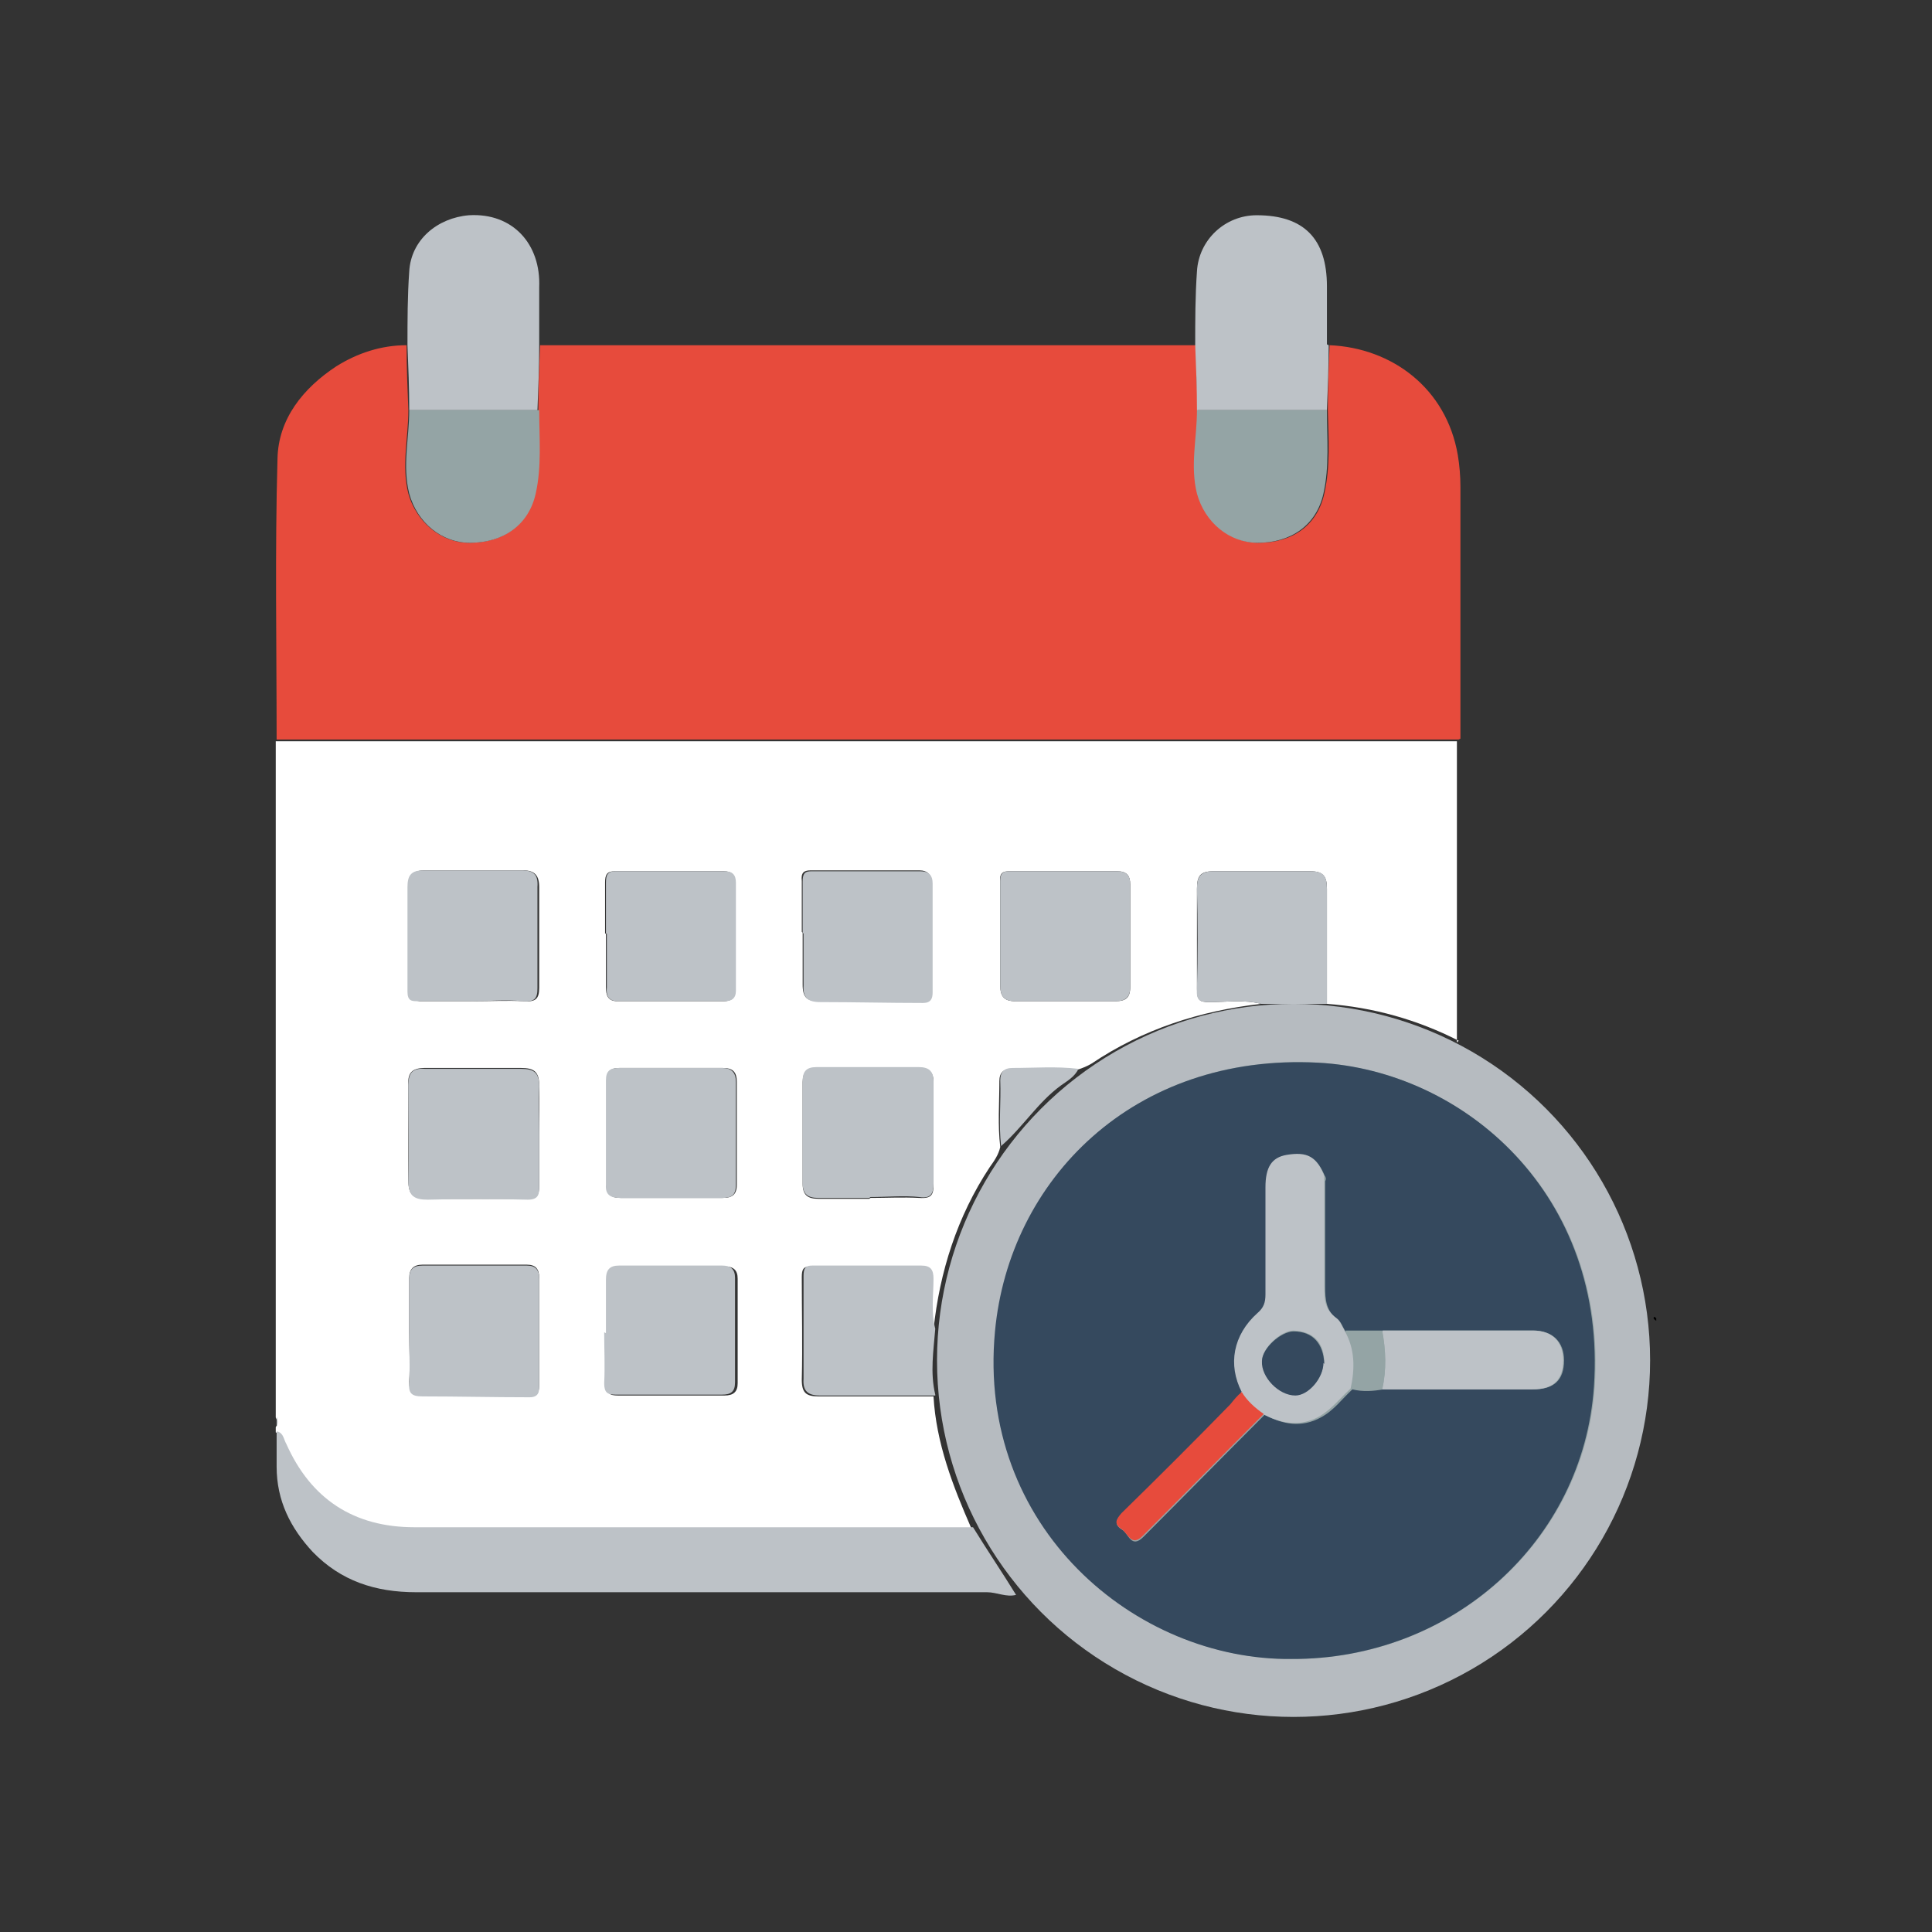 <?xml version="1.0" encoding="UTF-8"?>
<svg id="Capa_1" data-name="Capa 1" xmlns="http://www.w3.org/2000/svg" viewBox="0 0 22 22">
  <rect x="0" y="0" width="22" height="22" fill="#333333" stroke="none"/>
  <defs>
    <style>
      .cls-1 {
        fill: #fff;
      }

      .cls-2 {
        fill: #026838;
      }

      .cls-3 {
        fill: #bdc2c7;
      }

      .cls-4 {
        fill: #e74b3c;
      }

      .cls-5 {
        fill: #94a4a5;
      }

      .cls-6 {
        fill: #35495e;
      }

      .cls-7 {
        fill: #b6bbc0;
      }

      .cls-8 {
        fill: none;
      }
    </style>
  </defs>
  <g>
    <path class="cls-2" d="m16.11,12.49s-.02-.03-.01-.04c.02,0,0,.03.01.04Z"/>
    <path class="cls-2" d="m5.89,9.53v-.02h.01-.01v.02Z"/>
  </g>
  <g>
    <circle class="cls-7" cx="14.73" cy="15.491" r="4.06"/>
    <path class="cls-5" d="m14.71,18.891c1.82.01,3.33-1.34,3.45-3.1.15-2.17-1.47-3.59-3.14-3.69-2.11-.12-3.52,1.34-3.68,3.06-.21,2.23,1.6,3.75,3.38,3.73l-.01 0Z"/>
    <path d="m18.86,15.041s-.03-.02-.03-.03c0-.02.01-.02.03,0v.04-.01Z"/>
    <path class="cls-1" d="m16.61,11.851c-.47-.24-.97-.38-1.5-.42v-1.31c0-.14-.04-.2-.19-.2h-1.1c-.15,0-.19.05-.19.2v1.14c0,.13.03.15.14.15.2,0,.4-.03.59.02-.7.08-1.35.29-1.93.68-.05.03-.1.05-.16.07-.25-.03-.5,0-.75-.01-.09,0-.14.04-.14.14,0,.25-.02.5.01.75-.02.09-.07.16-.12.23-.37.56-.57,1.19-.64,1.85-.05-.19-.02-.38-.02-.57,0-.1-.04-.15-.14-.15h-1.24c-.08,0-.1.03-.1.12,0,.39.01.78,0,1.17,0,.15.05.19.19.19h1.31c.03.53.22,1.02.43,1.5h-6.36c-.69,0-1.17-.32-1.46-.95-.02-.05-.03-.12-.1-.14v-.06c.03-.04.02-.07,0-.11v-7.7h13.45v3.43l.02-.02Zm-11.22-.45h0c.19,0,.39-.01.58,0,.13.01.17-.03.17-.15v-1.15c0-.13-.05-.19-.18-.19h-1.12c-.14,0-.18.05-.18.19v1.19c0,.1.05.1.12.11h.63-.02Zm3.75-.78h0v.59c0,.15.05.19.19.19.39,0,.78,0,1.17.01.09,0,.11-.04.11-.12v-1.24c0-.09-.05-.14-.14-.14h-1.24c-.08,0-.11.03-.1.12v.58l.01.01Zm-4.48,4.55h0c0,.19.01.37,0,.56,0,.12.02.16.15.16.41,0,.82,0,1.22.01.1,0,.11-.06.11-.14v-1.21c0-.1-.04-.15-.14-.15h-1.19c-.1,0-.15.05-.15.15v.62Zm2.24-4.54h0v.61c0,.09.02.16.13.16h1.21c.08,0,.13-.03.13-.12v-1.23c0-.09-.04-.13-.13-.13h-1.24c-.09,0-.11.04-.11.13v.58h.01Zm5.23-.71h-.63c-.07,0-.12.01-.11.11v1.19c0,.12.04.18.17.18h1.14c.12,0,.17-.04.17-.16v-1.17c0-.1-.04-.15-.15-.15h-.6.01Zm-5.99,2.98h0v-.54c0-.16-.06-.2-.21-.2h-1.09c-.14,0-.2.05-.19.19v1.09c0,.17.06.21.22.21h1.14c.11,0,.13-.06.13-.14v-.61Zm3.77.74h0c.19,0,.37-.01.56,0,.14.01.16-.04.16-.15v-1.17c0-.12-.06-.16-.17-.16h-1.16c-.11,0-.16.05-.16.16v1.16c0,.13.06.17.18.17h.58l.01-.01Zm-3,1.54h0v.58c0,.11.03.13.13.13h1.21c.1,0,.15-.04.15-.14v-1.19c0-.1-.05-.14-.15-.14h-1.17c-.11,0-.16.05-.15.16v.61l-.02-.01Zm.74-1.54h.58c.11,0,.16-.04.16-.15v-1.17c0-.11-.04-.16-.16-.16h-1.17c-.1,0-.15.03-.15.14v1.19c0,.12.06.15.16.15h.58Z"/>
    <path class="cls-4" d="m16.61,8.421H3.15c0-1.07-.02-2.14.01-3.2.01-.45.29-.8.67-1.05.24-.15.51-.24.8-.24,0,.25.01.49.02.74,0,.32-.08.63,0,.95.09.32.37.56.69.56.39,0,.67-.2.75-.56.07-.31.05-.63.04-.95,0-.25.01-.49.02-.74h7.47c0,.25.01.49.02.74,0,.32-.08.63,0,.95.09.32.37.56.69.56.39,0,.67-.2.75-.56.07-.31.05-.63.04-.95,0-.25.01-.49.02-.74.71.03,1.33.49,1.46,1.25.02.12.03.24.03.36v2.87l-.02.01Z"/>
    <path class="cls-3" d="m3.16,16.301c.07.02.07.09.1.14.28.63.77.95,1.46.95h6.36c.16.26.33.51.49.77-.11.03-.22-.03-.33-.03h-6.5c-.47,0-.86-.13-1.18-.46-.25-.27-.41-.58-.41-.97v-.4h.01Z"/>
    <path class="cls-3" d="m15.13,3.931c0,.25-.01.49-.02.74h-1.48c0-.25-.01-.49-.02-.74,0-.28,0-.56.02-.84.02-.36.32-.64.68-.64.54,0,.8.27.8.81v.66l.02.01Z"/>
    <path class="cls-3" d="m4.66,4.671c0-.25-.01-.49-.02-.74,0-.28,0-.56.02-.84.02-.36.32-.61.68-.64.5-.03.82.33.8.82v.66c0,.25-.01.49-.02.74h-1.48.02Z"/>
    <path class="cls-3" d="m3.15,16.131s.03.07,0,.11v-.11Z"/>
    <path class="cls-6" d="m14.71,18.891c-1.78.02-3.59-1.5-3.38-3.73.16-1.72,1.57-3.17,3.68-3.06,1.67.09,3.29,1.51,3.14,3.69-.12,1.76-1.62,3.11-3.45,3.1l.01-0Zm1.03-3.73h-.42c-.03-.05-.05-.11-.09-.14-.13-.09-.14-.22-.14-.37v-1.2c.01-.02.01-.03,0-.05-.09-.22-.19-.28-.43-.24-.16.03-.24.14-.24.37v1.22c0,.09-.02.14-.09.21-.28.25-.34.6-.18.9-.04.05-.08.1-.13.14-.41.41-.82.83-1.24,1.24-.07.06-.1.12,0,.18.07.04.1.22.24.08.46-.46.92-.93,1.38-1.39.21.11.42.15.64.03.15-.08.24-.21.36-.32.12.03.24.02.35,0h1.71c.24,0,.35-.11.35-.33,0-.21-.13-.34-.35-.34h-1.71l-.01.01Z"/>
    <path class="cls-3" d="m14.36,11.431c-.2-.05-.39-.02-.59-.02-.11,0-.15-.02-.14-.15.01-.38.01-.76,0-1.14,0-.14.04-.2.19-.2h1.1c.15,0,.19.05.19.2v1.31h-.75Z"/>
    <path class="cls-3" d="m10.65,15.891h-1.31c-.14,0-.2-.05-.19-.19v-1.17c0-.09.02-.12.1-.12h1.24c.11,0,.14.05.14.15,0,.19-.03.38.02.57-.02.25-.06.5,0,.75v.01Z"/>
    <path class="cls-3" d="m11.4,13.051c-.03-.25,0-.5-.01-.75,0-.09.04-.14.14-.14.25,0,.5-.02.75.01-.04.09-.13.14-.2.19-.26.19-.43.47-.67.68l-.01.01Z"/>
    <path class="cls-3" d="m5.39,11.401h-.63c-.07,0-.12,0-.12-.11v-1.19c0-.13.04-.19.18-.19h1.12c.14,0,.19.05.18.19v1.15c0,.12-.03.16-.17.15-.19-.02-.38,0-.58,0h.02Z"/>
    <path class="cls-3" d="m9.14,10.621v-.58c0-.09.02-.12.1-.12h1.24c.09,0,.14.04.14.14v1.24c0,.07-.02.12-.11.12-.39,0-.78-.01-1.17-.01-.14,0-.2-.05-.19-.19v-.59h0l-.01-.01Z"/>
    <path class="cls-3" d="m4.66,15.171v-.61c0-.1.04-.15.15-.15h1.19c.1,0,.14.05.14.15v1.21c0,.07,0,.14-.11.14-.41,0-.82-.01-1.22-.01-.13,0-.16-.04-.15-.16.01-.19,0-.37,0-.56h0v-.01Z"/>
    <path class="cls-3" d="m6.9,10.631v-.58c0-.09.02-.13.11-.13h1.24c.09,0,.13.04.13.13v1.23c0,.09-.05.12-.13.12h-1.21c-.11,0-.14-.06-.13-.16v-.61h-.01Z"/>
    <path class="cls-3" d="m12.12,9.921h.6c.1,0,.15.04.15.15v1.17c0,.12-.06.16-.17.16h-1.14c-.13,0-.17-.06-.17-.18v-1.19c0-.1.04-.11.11-.11h.63-.01Z"/>
    <path class="cls-3" d="m6.14,12.911v.61c0,.08-.01.14-.13.14-.38-.01-.76-.01-1.14,0-.15,0-.22-.04-.22-.21.01-.36,0-.72,0-1.09,0-.15.05-.2.19-.19h1.09c.15,0,.21.04.21.2-.01.18,0,.36,0,.54h0Z"/>
    <path class="cls-3" d="m9.9,13.641h-.58c-.12,0-.18-.04-.18-.17v-1.16c0-.11.04-.16.16-.16h1.16c.11,0,.17.04.17.16v1.17c0,.11-.03.17-.16.15-.18-.02-.37,0-.56,0h0l-.01.01Z"/>
    <path class="cls-3" d="m6.9,15.181v-.61c0-.11.04-.16.15-.16h1.17c.1,0,.15.04.15.14v1.19c0,.11-.05.14-.15.14h-1.21c-.09,0-.13-.02-.13-.13.01-.19,0-.39,0-.58h0l.02.01Z"/>
    <path class="cls-3" d="m7.64,13.641h-.58c-.1,0-.17-.03-.16-.15v-1.19c0-.11.05-.14.15-.14h1.17c.11,0,.16.05.16.16v1.17c0,.12-.05.15-.16.15h-.58Z"/>
    <path class="cls-5" d="m4.66,4.671h1.48c0,.32.03.64-.04.95-.08.36-.37.56-.75.56-.32,0-.6-.23-.69-.56-.08-.32,0-.63,0-.95Z"/>
    <path class="cls-5" d="m13.63,4.671h1.48c0,.32.03.64-.04.95-.08.36-.37.56-.75.56-.32,0-.6-.23-.69-.56-.08-.32,0-.63,0-.95Z"/>
    <path class="cls-3" d="m14.14,15.851c-.16-.31-.1-.65.18-.9.07-.06.09-.12.09-.21v-1.22c0-.23.07-.34.24-.37.24-.04.34.02.43.24v1.25c0,.15,0,.27.14.37.04.03.06.09.09.14.12.21.12.43.07.66-.12.11-.22.24-.36.32-.22.12-.43.08-.64-.03-.1-.06-.19-.14-.25-.25h.01Zm.94-.33c0-.23-.12-.36-.35-.37-.14,0-.35.19-.36.34,0,.18.2.39.38.39.15,0,.32-.19.32-.37l.01.01Z"/>
    <path class="cls-3" d="m15.74,15.151h1.71c.23,0,.35.13.35.34,0,.22-.11.33-.35.33h-1.71c.05-.22.04-.44,0-.66v-.01Z"/>
    <path class="cls-4" d="m14.14,15.851c.06.1.15.18.25.25-.46.46-.92.93-1.38,1.39-.13.13-.17-.04-.24-.08-.09-.06-.06-.11,0-.18.42-.41.83-.82,1.24-1.24.04-.05.08-.1.13-.14Z"/>
    <path class="cls-5" d="m15.74,15.151c.04.22.05.44,0,.66-.12.01-.24.02-.35,0,.05-.23.05-.45-.07-.66h.42Z"/>
    <path class="cls-5" d="m15.08,13.441v-.05c.02.01.02.03,0,.05Z"/>
    <path class="cls-6" d="m15.07,15.521c0,.17-.17.37-.32.37-.19,0-.39-.21-.38-.39,0-.15.22-.34.36-.34.22,0,.34.14.35.37l-.01-.01Z"/>
  </g>
  <rect class="cls-8" width="22" height="22"/>
</svg>